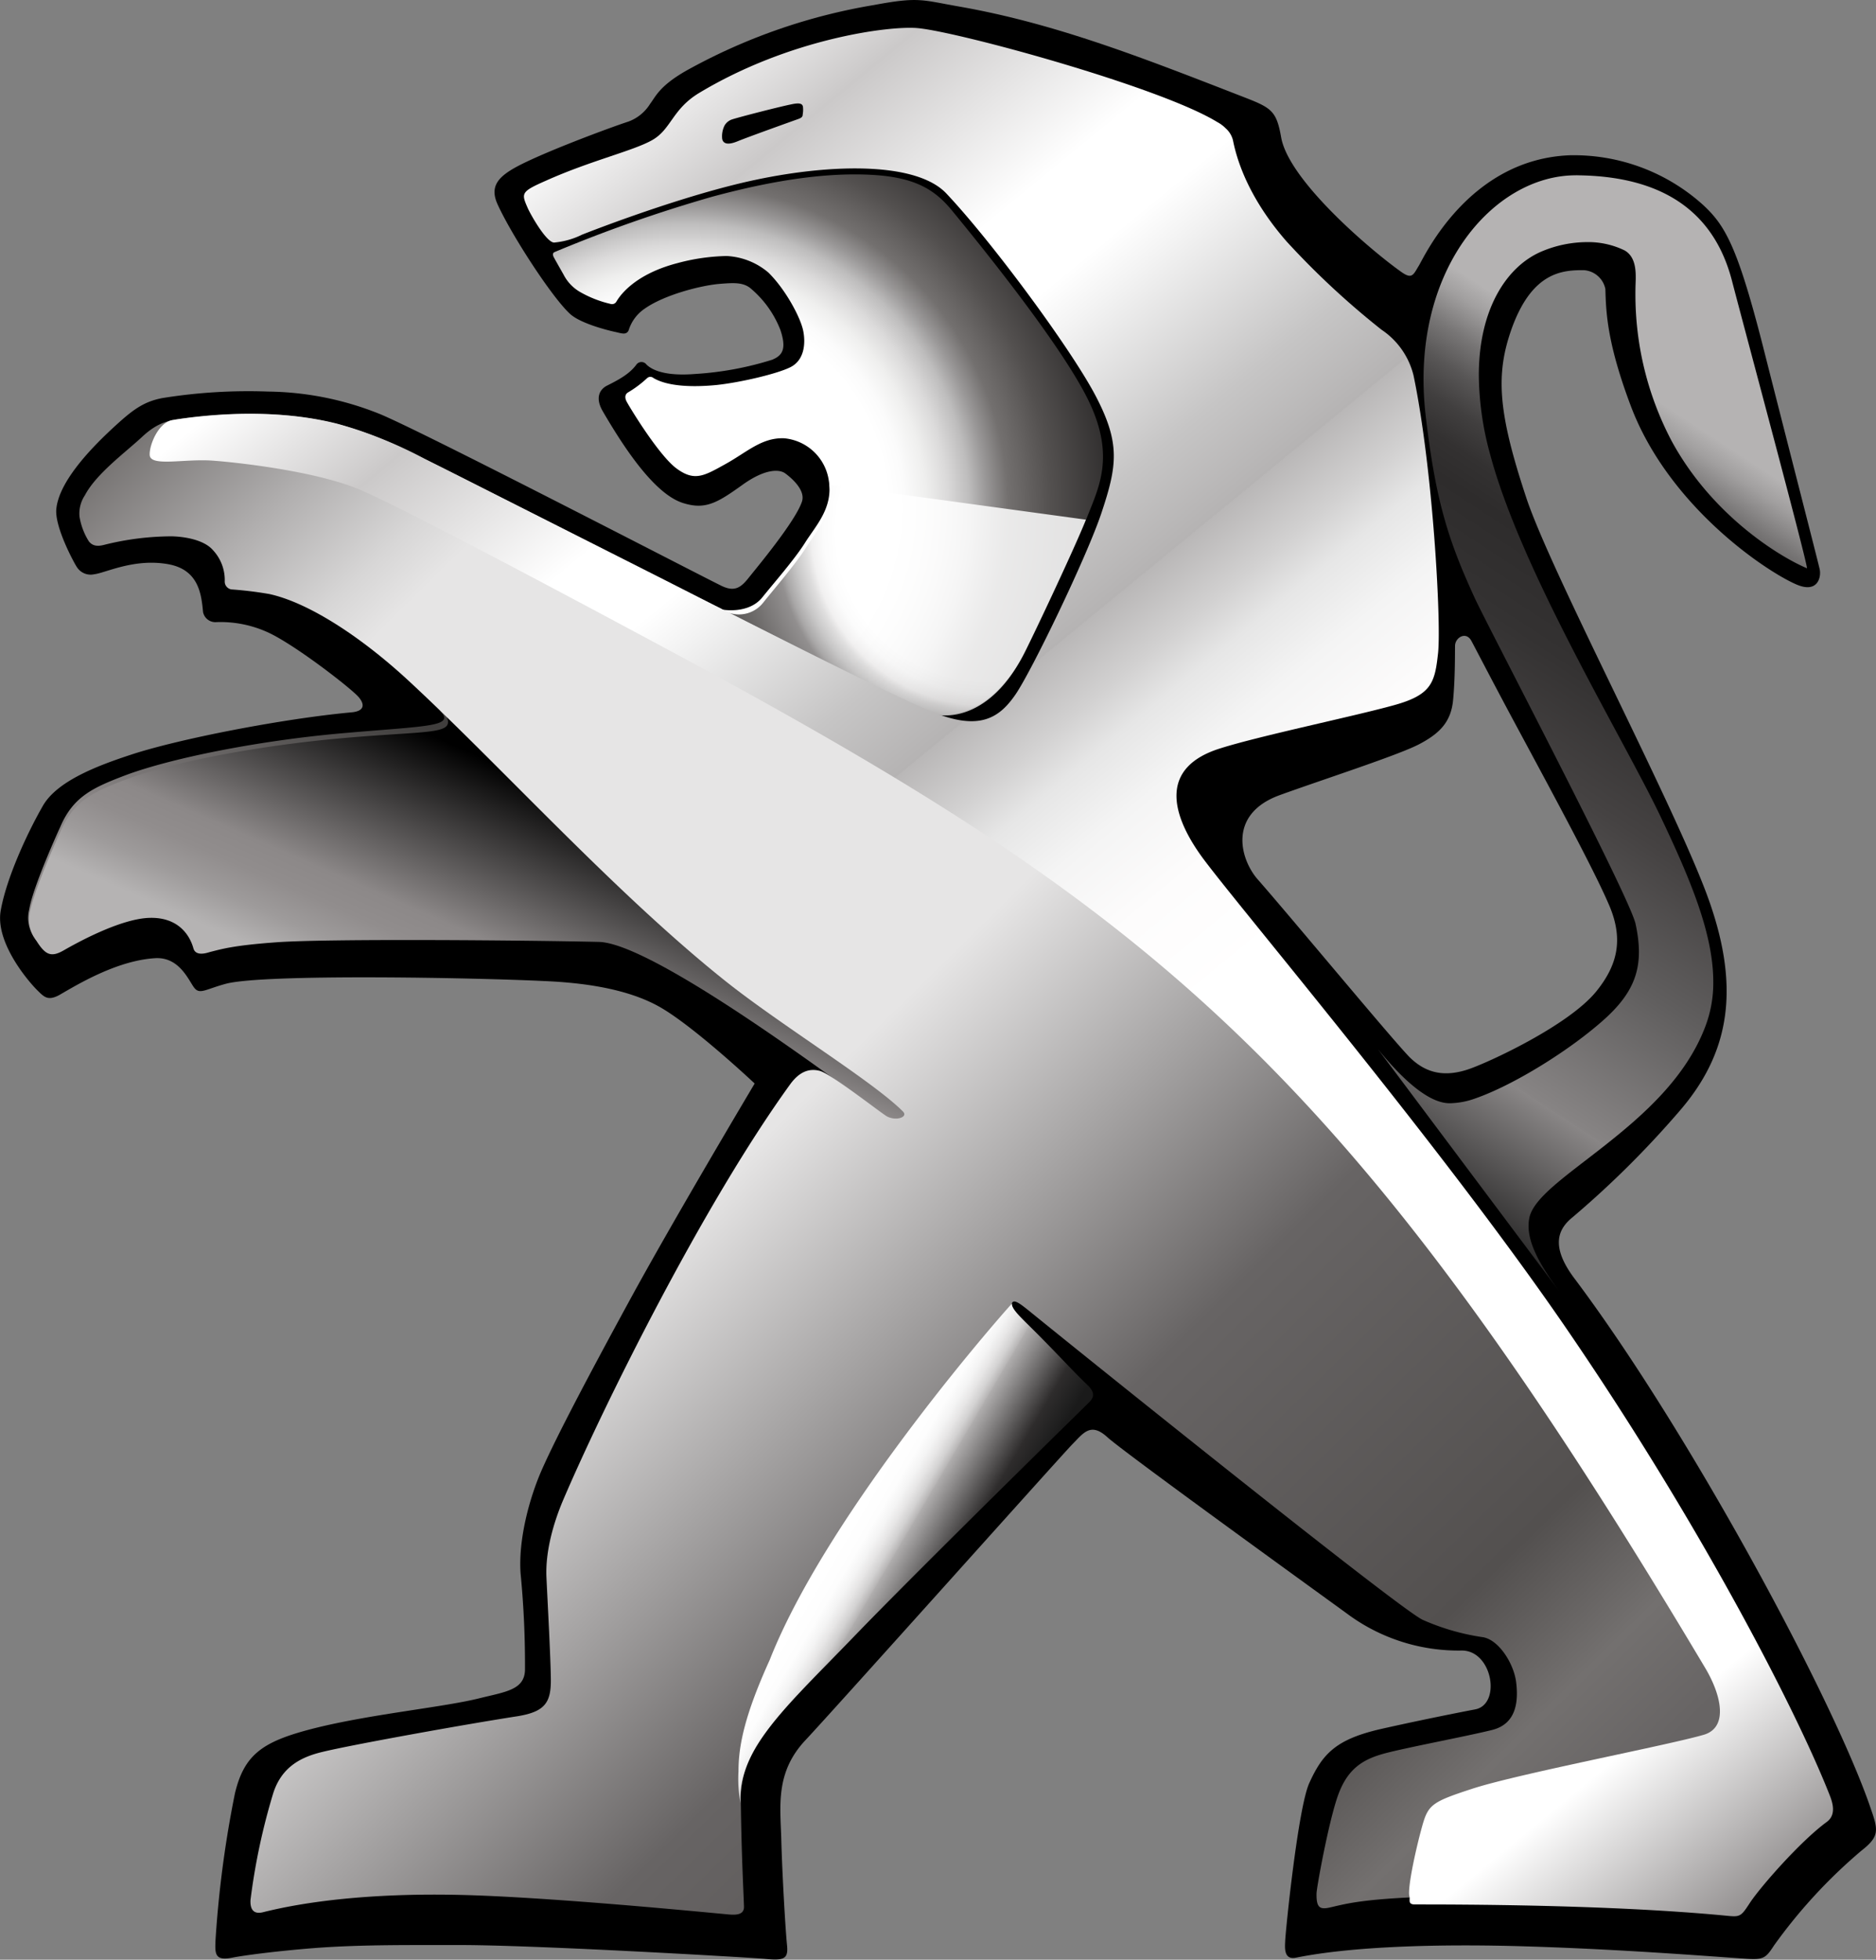 <svg xmlns="http://www.w3.org/2000/svg" viewBox="0 0 299.74 313"><rect x="0" y="0" width="299.74" height="313" fill="#808080" stroke="none"/><defs><linearGradient id="a" x1="294.01" y1="42.21" x2="200.63" y2="185.22" gradientUnits="userSpaceOnUse"><stop offset=".2" stop-color="#b5b3b3"/><stop offset=".22" stop-color="#a19f9f"/><stop offset=".25" stop-color="#787676"/><stop offset=".28" stop-color="#585656"/><stop offset=".31" stop-color="#413f3f"/><stop offset=".34" stop-color="#333131"/><stop offset=".37" stop-color="#2e2c2c"/><stop offset=".45" stop-color="#343232"/><stop offset=".55" stop-color="#454242"/><stop offset=".67" stop-color="#605e5e"/><stop offset=".81" stop-color="#878484"/><stop offset=".81" stop-color="#898686"/><stop offset="1"/></linearGradient><linearGradient id="b" x1="31.75" y1="146.02" x2="48.67" y2="107.27" gradientUnits="userSpaceOnUse"><stop offset=".03" stop-color="#8c8888"/><stop offset=".2" stop-color="#8c8888"/><stop offset=".99" stop-color="#403e3d"/></linearGradient><linearGradient id="c" x1="75.26" y1="166.49" x2="92.41" y2="127.22" gradientUnits="userSpaceOnUse"><stop offset="0" stop-color="#b5b3b3"/><stop offset=".01" stop-color="#b4b2b2"/><stop offset=".14" stop-color="#9e9b9b"/><stop offset=".26" stop-color="#918d8d"/><stop offset=".37" stop-color="#8c8888"/><stop offset=".99"/></linearGradient><linearGradient id="d" x1="242.07" y1="351.62" x2="-64.24" y2="40" gradientUnits="userSpaceOnUse"><stop offset=".08" stop-color="#676464"/><stop offset=".12" stop-color="#73706f"/><stop offset=".17" stop-color="#53504f"/><stop offset=".31" stop-color="#676464"/><stop offset=".47" stop-color="#e6e5e5"/><stop offset=".7" stop-color="#e6e5e5"/><stop offset=".72" stop-color="#d7d6d6"/><stop offset=".76" stop-color="#b0aeae"/><stop offset=".82" stop-color="#716e6d"/><stop offset=".84" stop-color="#575453"/><stop offset=".96" stop-color="#2e2c2c"/></linearGradient><linearGradient id="g" x1="897.98" y1="299.17" x2="1397.86" y2="908.21" gradientTransform="matrix(.44 0 0 .44 -305.82 -111.36)" gradientUnits="userSpaceOnUse"><stop offset="0" stop-color="#fff"/><stop offset=".07" stop-color="#cbc9c9"/><stop offset=".16" stop-color="#fff"/><stop offset=".2" stop-color="#fff"/><stop offset=".22" stop-color="#f3f3f3"/><stop offset=".29" stop-color="#c6c5c5"/><stop offset=".33" stop-color="#b5b3b3"/><stop offset=".33" stop-color="#b9b7b7"/><stop offset=".36" stop-color="#d2d1d1"/><stop offset=".38" stop-color="#e6e6e6"/><stop offset=".41" stop-color="#f4f4f4"/><stop offset=".45" stop-color="#fdfcfc"/><stop offset=".5" stop-color="#fff"/><stop offset=".89" stop-color="#fff"/><stop offset=".98" stop-color="#969393"/></linearGradient><linearGradient id="h" x1="130.35" y1="242.44" x2="153.38" y2="256.01" gradientUnits="userSpaceOnUse"><stop offset=".2" stop-color="#fff"/><stop offset=".31" stop-color="#fdfdfd"/><stop offset=".37" stop-color="#f4f4f4"/><stop offset=".42" stop-color="#e7e6e6"/><stop offset=".47" stop-color="#d3d2d2"/><stop offset=".51" stop-color="#bab8b8"/><stop offset=".52" stop-color="#afadad"/><stop offset=".84" stop-color="#2e2c2c"/><stop offset=".96" stop-color="#1f1f1f"/><stop offset="1" stop-color="#1a1a1a"/></linearGradient><radialGradient id="e" cx="17.51" cy="-92.65" r="229.32" gradientTransform="matrix(.3 0 0 .3 104.19 108.88)" gradientUnits="userSpaceOnUse"><stop offset=".04" stop-color="#fff"/><stop offset=".47" stop-color="#fff"/><stop offset=".51" stop-color="#fbfbfb"/><stop offset=".56" stop-color="#efefee"/><stop offset=".61" stop-color="#dbdada"/><stop offset=".66" stop-color="#bebdbd"/><stop offset=".7" stop-color="#9a9898"/><stop offset=".75" stop-color="#73706f"/><stop offset=".85" stop-color="#53504f"/><stop offset="1" stop-color="#2e2c2c"/></radialGradient><radialGradient id="f" cx="177.92" cy="-80.27" r="320.76" gradientTransform="matrix(.3 0 0 .3 104.19 108.88)" gradientUnits="userSpaceOnUse"><stop offset=".04" stop-color="#fff"/><stop offset=".25" stop-color="#fff"/><stop offset=".27" stop-color="#fbfbfb"/><stop offset=".29" stop-color="#efeeee"/><stop offset=".3" stop-color="#dbdada"/><stop offset=".32" stop-color="#bebdbd"/><stop offset=".34" stop-color="#9a9898"/><stop offset=".35" stop-color="#7f7c7c"/><stop offset=".41" stop-color="#53504f"/><stop offset=".47" stop-color="#2e2c2c"/><stop offset=".86" stop-color="#2e2c2c"/></radialGradient></defs><g data-name="Layer 2"><g data-name="Layer 1"><path d="M299 289.15c-5.77-17.26-29.1-60.56-47.43-84.94-4-5.31-2.49-8-.36-9.75a153.06 153.06 0 0017-16.85c8.15-9.33 10.12-19.87 4.36-35.12s-24.7-51-28.68-62.91c-4.56-13.73-5-19.83-2.28-27.31 3.25-8.8 8-9.17 11.55-9.11a3.76 3.76 0 013.34 3c.11 3.89.3 8.68 4.07 18.7 6.05 16 21.56 26.38 26.45 28.49 3.41 1.47 4-1.16 3.72-2.44s-5.36-21-9.14-35.91c-4-15.58-5.95-19-9.48-22.26a30.82 30.82 0 00-21.32-7.94c-16.11.63-23.22 16.19-24.1 17.63s-1.07 2.2-2.71 1.07C219.38 40.27 206 29 204.71 22c-.73-4.15-1.46-4.73-5.62-6.35-16.16-6.28-30.15-11.83-45.64-14.57C147.23 0 146.9-.55 139.65.8a93 93 0 00-29.11 10c-5.08 2.7-5.69 4.5-6.67 5.79a6.85 6.85 0 01-3.44 2.82c-3.08 1-14.5 5.25-18.41 7.52-2.44 1.43-3.78 2.92-2.53 5.68 2.2 4.87 8.77 15 11.64 17.57 1.74 1.54 6.11 2.61 7.14 2.83s1.76.55 2.16-.22a6.5 6.5 0 012.62-3.52c3.07-2.15 8.77-3.64 11.81-3.92 2.33-.19 3.74-.27 4.94.6a16.49 16.49 0 014.89 6.75c1 3 .36 4.06-1.29 4.75a51.4 51.4 0 01-12.34 2.28c-5.72.46-7.34-1.12-7.75-1.48a1 1 0 00-1.64 0c-1 1.34-2.41 2.21-4.64 3.32-1.27.62-1.94 2-.75 4.07 3.66 6.3 8.45 13.37 12.91 14.72 3.53 1.1 5.44-.06 9.42-2.91 3.57-2.57 5.89-2.56 6.87-1.83s3.21 2.62 2.67 4.44c-1 3.16-7.32 10.7-8.55 12.25s-2.24 2.26-4.3 1.27c-3-1.44-48.77-25.18-54.88-27.56a49.17 49.17 0 00-17.6-3.48A86.47 86.47 0 0026 63.57c-3.24.59-5.07 2.12-8.08 4.9C13.79 72.3 9.41 77.21 9 81.28c-.3 2.94 3 8.94 3.32 9.35a2.6 2.6 0 002.73 1.09c1.81-.21 6.34-2.56 11.75-1.62 4.89.84 5.37 4.69 5.64 7.64a2 2 0 002 1.63 18.23 18.23 0 018.56 1.72c4.34 2.07 12.93 8.72 14.26 10.2 1.06 1.2 1 2.28-1.05 2.48-10.91 1-27.51 4.22-35.19 6.74-5.45 1.78-11.89 4.23-14.16 8.18C4.29 133.16 1 140.34.11 145.47s4.52 11.43 6 12.84c1 1 1.64 1.55 3.39.6 2.66-1.53 9.12-5.51 15.3-5.87 3.74-.22 5.24 3.31 6.15 4.61s1.77.39 5.13-.52c5.94-1.6 39.14-1 50.86-.44 5.36.23 12.82 1 18.31 4.05s15.33 12.32 15.33 12.32-13.12 22-20.18 35c-6.54 12-11.32 21.1-13.67 26.34-2.17 4.79-3.94 11.58-3.55 16.94a150.1 150.1 0 01.7 15.4c-.09 3.12-3 3.46-7.14 4.47-5.68 1.45-17 2.49-26.21 4.75-8.36 2.09-11.47 4.05-13 10.51a173.54 173.54 0 00-3.09 23.31c-.11 2.34-.14 3.49 2.82 2.87 1.7-.33 6.62-1 12.88-1.5 7.75-.6 16.15-.47 22.64-.49 11.93-.07 47.19 2 49.56 2.22 3 .3 3.62-.07 3.41-2.17-.28-2.78-.78-11.64-.92-16.92s-1-10.67 3.84-15.83 40.67-45.22 42.66-47.28c1.74-1.74 2.9-3.59 5.58-1.15s32.26 23.8 38.26 28.16a29.82 29.82 0 0018.45 5.93c4.88.08 6.24 8.61 2.08 9.4s-10.75 2.15-15.27 3.18c-7 1.64-9.14 3.93-11.26 8.64-1.78 4-3.78 23.56-3.83 25.25-.07 1.22-.14 3 1.78 2.58 8.64-1.75 22.32-2.25 36.94-1.79 16.81.51 33.12 1.9 35.42 2s2.7-.2 3.95-2.13a83.21 83.21 0 0113.94-15.13c2.76-2.17 2.82-3.1 1.63-6.47zm-64.49-118.33c-4.26 1.4-7 .19-9.11-1.79s-19-22.38-24.48-28.61c-2.74-3.15-4.8-10.33 3.46-13.39 6.77-2.46 18.94-6.38 22.32-8.14s5.14-3.62 5.47-7.08.29-7.38.31-8.67 1.72-2.36 2.59-.82c.59 1.08 3.64 7 7.35 13.88 5.54 10.31 12.54 23.2 14.83 28.73 2.15 5.3 1.1 9.33-2.19 13.4-4.45 5.5-17.43 11.47-20.55 12.49z"/><path d="M252 28a.21.21 0 00-.16 0c-13.22-.06-26.62 15.27-24.08 38.13 1.6 14 3.73 20.37 7.88 29.41 2.06 4.47 24.64 47.46 25.68 52 1.41 6.51.15 10.58-4.84 15.13-5.52 5-14.65 10.66-20.82 12.79a12.5 12.5 0 01-4 .75c-1.39 0-4.88-.48-11.48-8.62l29.17 38.94c-3.72-5-5.65-8.75-5-12s6-6.79 12.09-11.6 12.9-10.77 16-18.9a19.53 19.53 0 001.3-7.23c0-7.76-3.77-16.55-8.28-26.08-5.83-12.37-22.38-39.34-27.4-58.25a48.68 48.68 0 01-1.78-12.53c0-10.71 4.55-17.51 10.14-19.82a18.82 18.82 0 017.07-1.45 13.3 13.3 0 016.07 1.32c1.57.88 1.79 2.75 1.79 4.22v.32c0 .34-.05 1.14-.05 2.31a50.2 50.2 0 005.74 23.51c6.47 12 17.37 18.61 21.66 20.41.36.16-10-38.34-11.89-45.6-2.13-8.54-8.1-17.01-24.81-17.16z" fill="url(#a)"/><path d="M70.29 113.52c2.54 2.55-1.89 2.4-15.34 3.57-13.7 1.19-27.5 4-34.71 6.66-5.28 2-8.48 3.4-10.58 8.25 0 0-4.39 9.53-5 13.29a5.41 5.41 0 00.74 4.31c.52.8 1.78-24.85 34.88-26.54 29.29-1.49 36.5-4.56 30.78-10.16z" fill="url(#b)"/><path d="M71.44 114.63c1 2.71-3 2.07-16.42 3.24-13.69 1.19-27.5 3.85-34.71 6.56-5.29 2-8.48 3.39-10.59 8.24 0 0-4.39 9.54-5 13.31a5.53 5.53 0 001.1 4.29c1.41 2.22 2.31 2.7 4.36 1.52 1.66-.95 9-5.1 13.78-5.19 4.37-.1 6.3 2.57 6.94 4.86.39 1.41 2.32.68 2.66.59 1.91-.48 3.78-1.06 10.63-1.55 8.13-.6 39.85-.33 51.5-.06 10.48.25 51.73 32.61 52.34 32.77l2.08-4.18c-14-11.58-66.08-52.86-78.66-65.18z" fill="url(#c)"/><path d="M190.3 140.21c6.28 7.54 25 30.24 41 50.75 25 32 40.37 57 56.58 93.91 1.61 3.68.38 4.08-2.2 6.16-5 4-3.92 5.66-7.61 12-.42.73-1.37 1.92-2.54 1.81-3.42-.27-30-2.51-47.41-1.9-10.36.35-13 1.12-15.33 1.65-1.84.45-2.48.26-2.44-2.15 0-.93 2-11.84 3.49-15.85s3.81-5.56 7.3-6.51 13.31-2.78 17.29-3.78 4.17-4.79 3.81-7.65-2.67-6.65-5.24-7.15a36.63 36.63 0 01-9.68-2.78c-3.77-1.7-58-45.35-62.93-49.38-1.26-1-2.24-1.79-2.63-1.33s.63 1.77 1.11 2.28c.93 1 9.11 9.42 10.9 11.14 1.3 1.26.61 1.88 0 2.51-1 .88-26.6 26.16-37.24 37.19s-18.26 17.45-18.17 26.23.48 15.69.51 17.21c0 1.32-1.37 1.3-2.5 1.2-3.3-.3-28.76-2.81-43-3.12s-24.63 1.08-31.35 2.77c-1.58.39-2.06-.55-2-1.92a101.85 101.85 0 013.66-17.17c1.35-4.07 4.3-5.67 7.81-6.51 4.65-1.14 22.93-4.43 31.16-5.7 4.48-.72 5.41-2.23 5.36-6s-.51-12.05-.7-16.17 1.1-8.64 2.62-12.25c6.5-15.22 22.44-47.33 36.28-66.46 1.59-2.22 3.21-2.6 4.74-2.21 1.82.44 10.13 7 10.82 7.31 1.46.74 3.39.07 2.49-.82-4.83-4.85-19.49-13.76-28.41-20.87-17.65-14.08-36.06-34.54-50.88-48.21-7.64-7-15.84-12.23-21.93-13.56a61 61 0 00-6.07-.74 1.27 1.27 0 01-1.06-1.35A7 7 0 0034 87.84c-1.41-1.61-4.47-2.14-6.6-2.18A44.87 44.87 0 0016.73 87c-1.35.37-2 .09-2.51-.5a10.57 10.57 0 01-1.52-4 5.25 5.25 0 01.87-3.4c1.81-3.45 6.46-6.83 9.13-9.32s4.49-2.67 7.08-3c6.23-.75 14.5-1.26 22.89.65 6.14 1.39 11 3.81 17 6.78S110.51 95 115 97.12z" fill="url(#d)"/><path d="M132.43 76.8c.69 4.34-2.1 7.17-3.78 9.85s-5.06 6.53-6.81 8.71c-2.21 2.82-6.47 2-6.47 2s20.07 10.19 31.61 16c4.58 2.32 11.75.16 16.64-8.95 1.13-2.12 8.34-17.39 10.15-22s4.37-9.56.25-18.22-17-24.6-22.05-30.73c-2.68-3.2-5.82-5.15-12.6-5.53s-15 .63-25.61 3.5a227.24 227.24 0 00-25.2 8.85c-.29.18-.25.46-.09.78s1.58 2.81 1.58 2.81a6.75 6.75 0 002.82 2.87 17.76 17.76 0 004.64 1.79.81.81 0 001-.4c.17-.24 2.22-4.15 9.71-6.1a32.41 32.41 0 017.88-1.14 11.13 11.13 0 016.68 2.65c2.74 2.7 5.14 7.18 5.56 9.33s.09 4.67-2 5.75-8.14 2.49-11.93 2.88c-3.95.38-7.78.19-10-1.12a.76.76 0 00-1 0 17.62 17.62 0 01-3.07 2.3c-.36.21-.61.68-.24 1.42s5.12 8.61 8 10.73 4.4 1.18 7.83-.72 5.76-4.23 9.33-4.11a7.93 7.93 0 017.17 6.8z" fill="url(#e)"/><path d="M132.51 77.41c.68 4.34-2.1 7.48-3.79 10.14s-5.07 6.55-6.8 8.73a4.93 4.93 0 01-5.46 1.59s19 9.65 30.52 15.45c4.58 2.32 11.49.74 16.36-8.39 1.14-2.11 8.37-17.39 10.16-21.93z" style="mix-blend-mode:multiply" opacity=".85" fill="url(#f)"/><path d="M292.2 286.37c-5.34-13.44-20.41-42.6-41.07-72.92-20.25-29.82-54.6-70.22-59.34-76.93s-6.47-14 3.21-17c6.31-2 21.55-5.16 27.77-6.9 6-1.66 6.49-3.63 7-8.32.53-5.07-.86-29.68-3.92-44.33a12.3 12.3 0 00-5.12-7.31 129.72 129.72 0 01-15.15-14.08c-5.3-6.06-7.71-11.78-8.58-16.17a3.75 3.75 0 00-1.17-1.92 5.43 5.43 0 00-1.35-1c-9.11-5.6-41.29-14.4-47.86-15-4.49-.4-20.42 1.64-34.92 10.36-4.27 2.58-4.45 5.76-7.43 7.49s-9.81 3.28-17 6.5c-4 1.76-4 2-3 4.28.38.94 3 5.62 4.27 5.62A12.53 12.53 0 0093 37.48c2.12-.84 16.26-6.31 27.49-8.71 12.51-2.68 26-2.9 30.73 2.15 7.26 7.68 20 24.93 23.89 32.41s3.41 11 .88 18.58c-2.33 7-11.14 25.23-13.73 29s-5.76 5.88-13.3 2.79c-8.09-3.32-37.87-18.6-44.34-21.87-4.39-2.21-22.8-11.53-36.72-18.52a68.52 68.52 0 00-14-5.63c-10.24-2.6-21.25-1.43-26.33-.59-2.3.38-3.76 4.1-3.65 5.61.15 1.88 5.55.55 10 .87 3.63.25 16.05 1.59 23.21 4.49 7.56 3.07 45.44 23.47 55 28.61 72.87 39.65 104 65.17 160.36 159.8 2.51 4.23 3.71 9.42-.25 10.6-5.77 1.69-29.8 6.26-37.05 8.64-6.12 2-6.93 2.49-7.83 5.51-1 3.45-2.53 10.29-2.17 11.66.16.56-.33 1.3.91 1.3 6.76 0 31 0 49.67 1.79 2.25.23 2.37.18 3.79-2 1.63-2.5 8.09-9.9 12.35-13 1.78-1.33.59-3.8.29-4.6z" fill="url(#g)"/><path d="M118.31 288c-.19-3.78 1.2-7.24 3.61-10.69 3.23-4.63 8.2-9.37 14.31-15.7 10.7-11.1 36.77-36.62 37.71-37.56.59-.58 1.3-1.4-.15-2.8-2.59-2.49-3.95-4.08-8-8.16-2.48-2.49-4.21-4-4.12-4.86 0-.12-29.13 32.64-38.68 56.87-3.92 8.64-5 13.56-5 17.86a21.21 21.21 0 00.32 5.04z" style="mix-blend-mode:multiply" fill="url(#h)"/><path d="M126.66 16.62c1.06-.2 1.58-.1 1.64.49a4.32 4.32 0 01-.05 1.2c0 .33-.18.51-.71.7-1.09.39-8 2.86-9.7 3.56s-2.3.29-2.45-.36a3.86 3.86 0 01.37-2.15 2.16 2.16 0 011.25-1c1.25-.4 7.68-2.06 9.65-2.44z"/></g></g></svg>